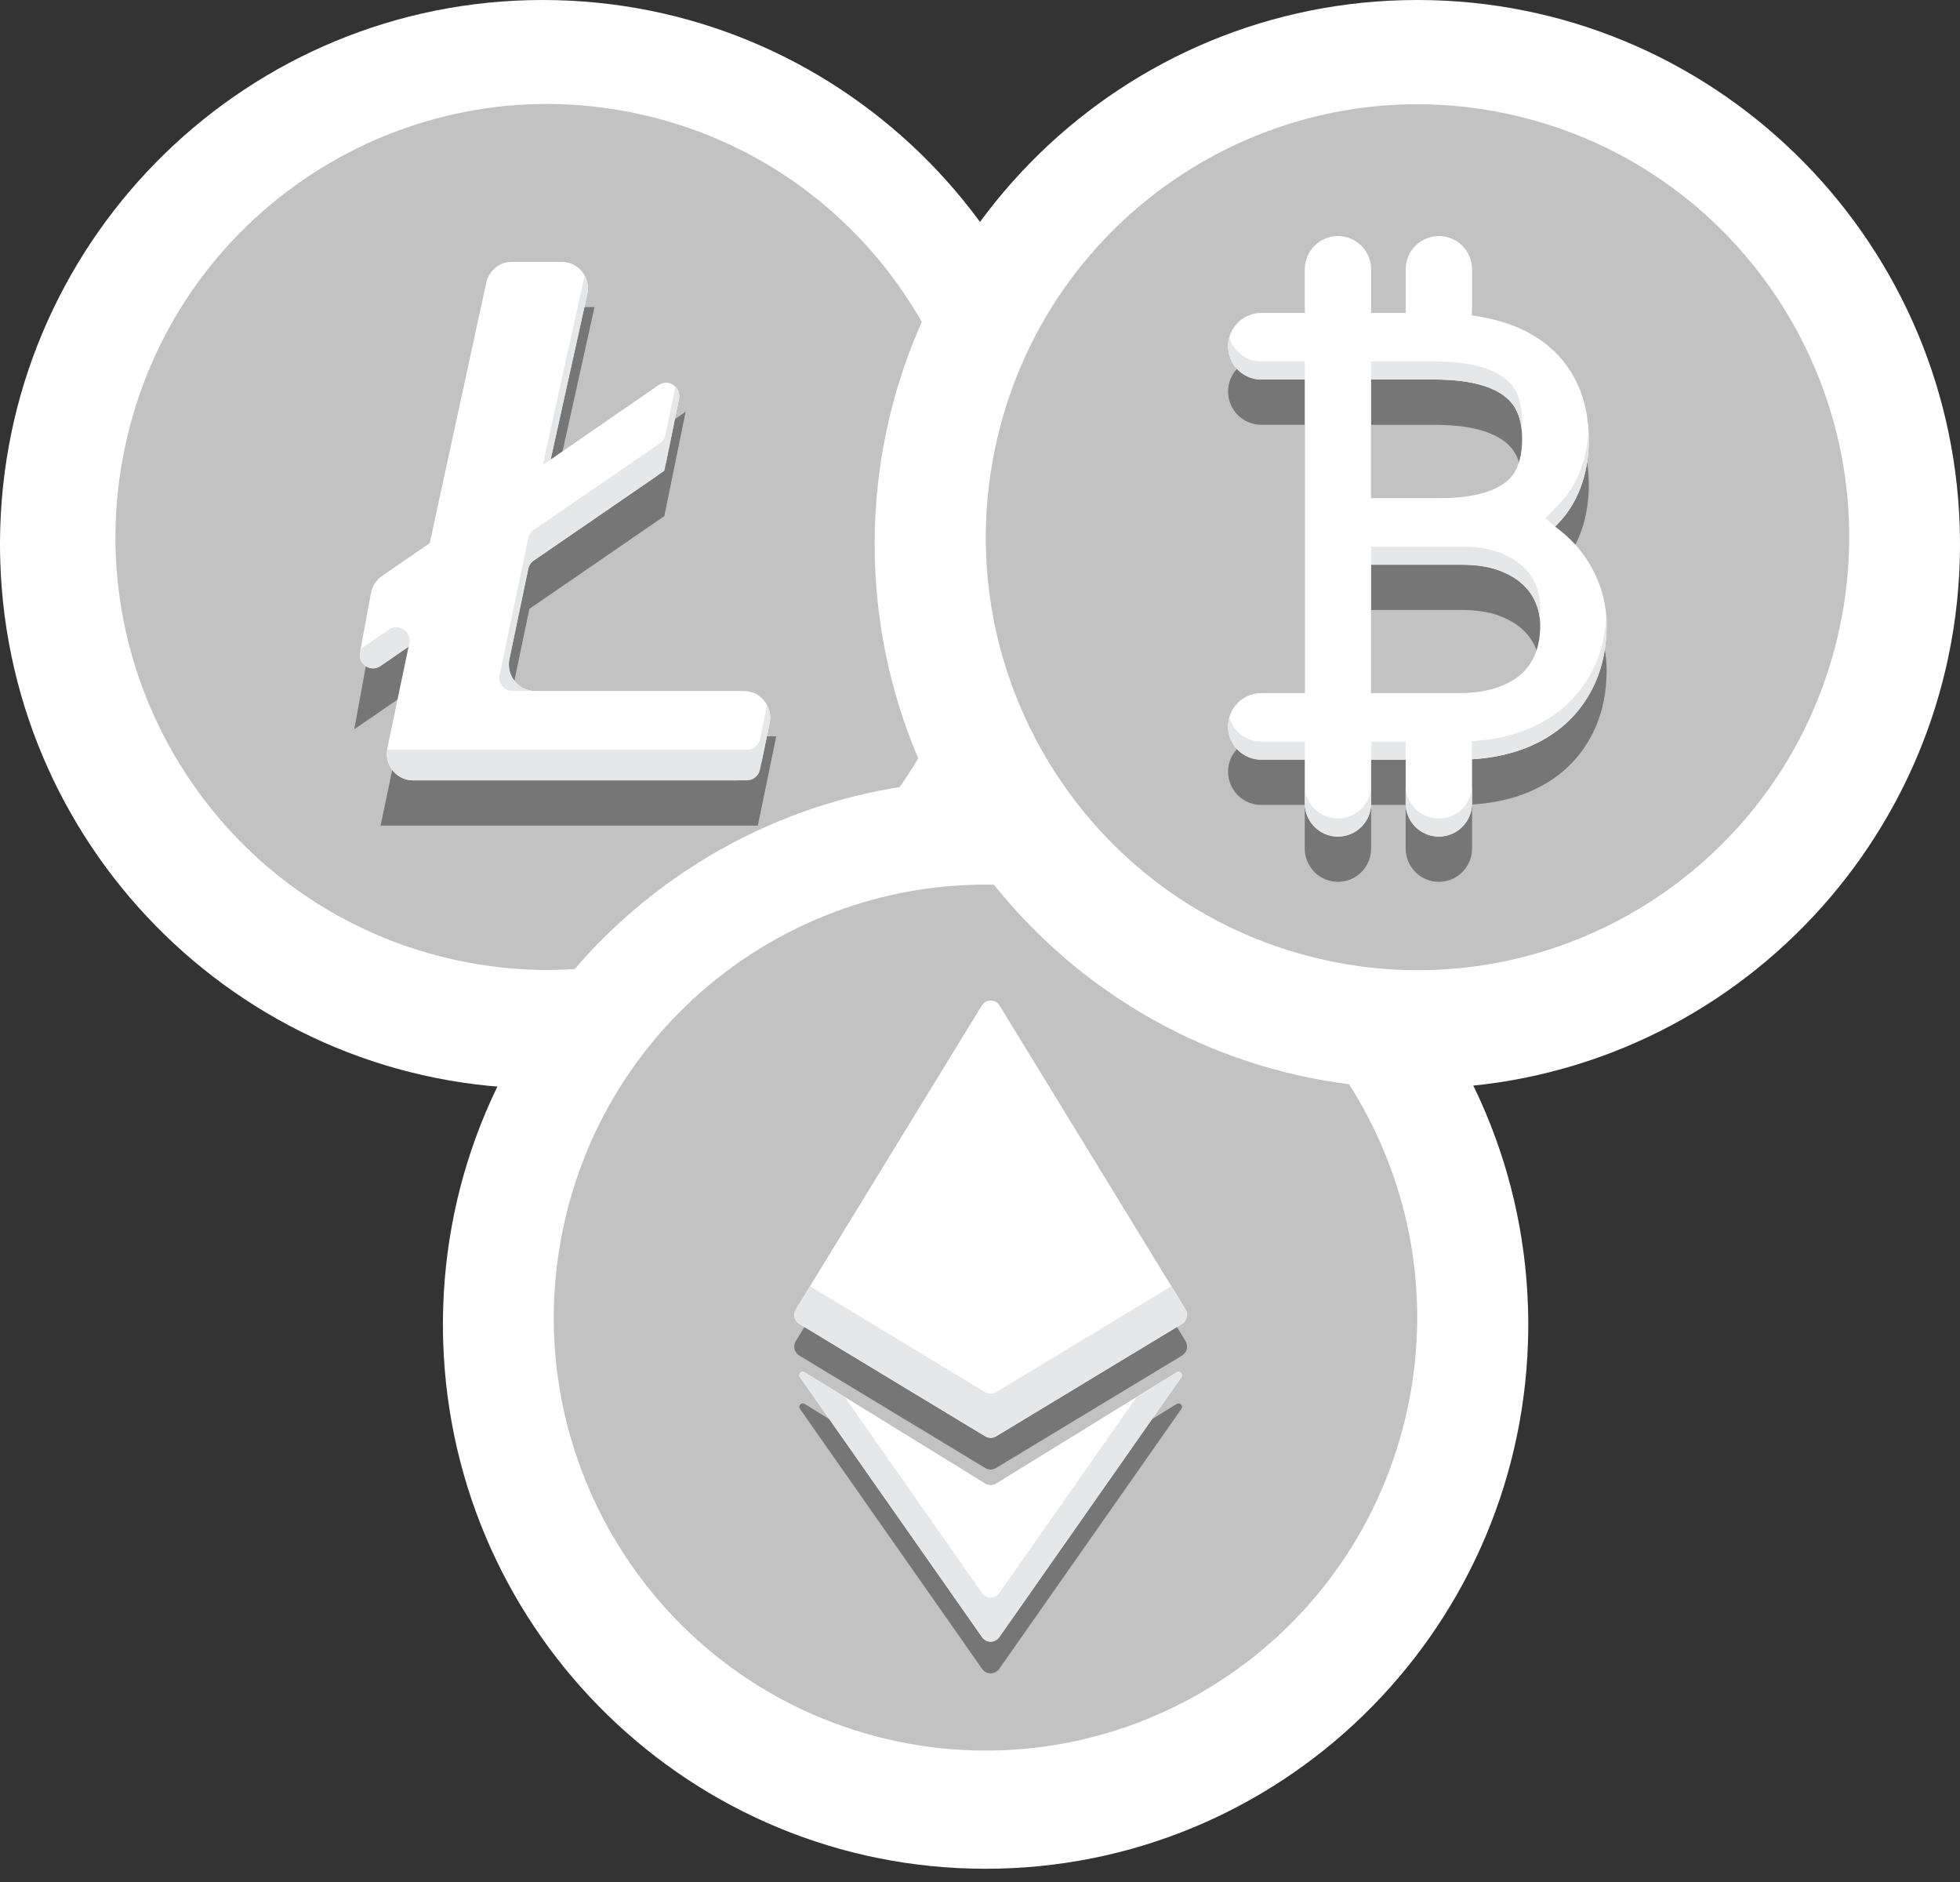 <svg width="100" height="96" viewBox="0 0 100 96" fill="none" xmlns="http://www.w3.org/2000/svg">
<rect x="0" y="0" width="100" height="96" fill="#333333" stroke="none"/>
<path d="M55.375 27.761C55.375 28.066 55.37 28.37 55.36 28.672C54.882 43.583 42.675 55.523 27.688 55.523C12.7 55.523 0.493 43.583 0.015 28.672C0.004 28.37 0 28.066 0 27.761C0 27.456 0.005 27.153 0.015 26.851C0.493 11.94 12.7 0 27.688 0C42.675 0 54.882 11.94 55.36 26.851C55.37 27.153 55.375 27.456 55.375 27.761Z" fill="white"/>
<path d="M49.349 32.47C52.147 20.602 44.82 8.706 32.983 5.901C21.147 3.096 9.283 10.442 6.485 22.311C3.687 34.179 11.014 46.074 22.851 48.88C34.688 51.685 46.551 44.338 49.349 32.47Z" fill="#C2C2C2"/>
<path d="M25.648 37.561L27.01 31.058L33.895 26.326L34.981 21.003L28.096 25.755L30.332 15.664H25.043L21.922 30.015L19.026 32.013L18.074 37.201L20.843 35.298L19.419 42.114H38.664L39.605 37.561H25.648Z" fill="#767676"/>
<path d="M39.27 36.872L38.885 38.729C38.755 39.356 38.203 39.806 37.564 39.806H21.082C20.246 39.806 19.619 39.055 19.754 38.244C19.754 38.224 19.754 38.197 19.76 38.176L20.846 32.986L19.41 33.972C18.916 34.311 18.26 33.887 18.365 33.297L18.399 33.107L18.925 30.255C18.992 29.903 19.194 29.586 19.484 29.383L21.924 27.707L24.81 14.418C24.945 13.799 25.491 13.357 26.124 13.357H28.652C29.171 13.357 29.609 13.648 29.832 14.053C29.98 14.323 30.041 14.655 29.967 14.986L28.093 23.442L33.6 19.643C33.897 19.44 34.247 19.508 34.456 19.724C34.611 19.873 34.692 20.089 34.645 20.339L34.005 23.482C33.937 23.827 33.735 24.118 33.452 24.32L27.23 28.594C27.087 28.693 26.987 28.843 26.952 29.013L25.99 33.619C25.815 34.46 26.454 35.249 27.311 35.249H37.948C38.474 35.249 38.912 35.54 39.135 35.966C39.283 36.23 39.337 36.548 39.27 36.872Z" fill="white"/>
<path d="M39.269 36.871L38.885 38.723L38.773 39.266C38.708 39.58 38.432 39.805 38.113 39.805H21.081C20.245 39.805 19.618 39.054 19.753 38.243H38.113C38.433 38.243 38.709 38.018 38.773 37.705L39.134 35.966C39.282 36.229 39.336 36.547 39.269 36.871Z" fill="#E6E7E8"/>
<path d="M34.645 20.338L34.004 23.481L33.896 24.015L33.452 24.319L27.23 28.593C27.086 28.692 26.987 28.842 26.951 29.012L25.989 33.62C25.814 34.458 26.454 35.249 27.31 35.249H26.151C25.726 35.249 25.402 34.857 25.49 34.431L26.951 27.451C26.987 27.28 27.087 27.13 27.231 27.032L33.673 22.608C33.817 22.509 33.916 22.358 33.952 22.186L34.457 19.723C34.611 19.872 34.692 20.088 34.645 20.338Z" fill="#E6E7E8"/>
<path d="M29.966 14.985L28.092 23.441L27.688 23.725L29.832 14.053C29.98 14.323 30.041 14.654 29.966 14.985Z" fill="#E6E7E8"/>
<path d="M20.882 32.81L20.846 32.983L19.41 33.97C18.916 34.309 18.26 33.885 18.365 33.294L18.399 33.105L19.841 32.115C20.342 31.771 21.006 32.214 20.882 32.81Z" fill="#E6E7E8"/>
<path d="M77.973 67.563C77.973 67.868 77.969 68.172 77.958 68.474C77.48 83.385 65.273 95.325 50.285 95.325C35.297 95.325 23.091 83.385 22.613 68.474C22.602 68.172 22.598 67.868 22.598 67.563C22.598 67.259 22.602 66.955 22.613 66.653C23.09 51.742 35.297 39.802 50.285 39.802C65.273 39.802 77.479 51.742 77.958 66.653C77.969 66.955 77.973 67.259 77.973 67.563Z" fill="white"/>
<path d="M71.712 72.29C74.51 60.422 67.183 48.526 55.346 45.721C43.51 42.916 31.646 50.262 28.848 62.13C26.05 73.999 33.377 85.894 45.214 88.7C57.051 91.505 68.914 84.158 71.712 72.29Z" fill="#C2C2C2"/>
<path d="M60.487 68.408L51 52.911C50.791 52.57 50.297 52.57 50.089 52.911L40.602 68.408C40.447 68.662 40.527 68.994 40.781 69.147L50.268 74.882C50.438 74.984 50.651 74.984 50.82 74.882L60.307 69.147C60.562 68.994 60.643 68.662 60.487 68.408Z" fill="#767676"/>
<path d="M60.035 71.616L50.825 77.288C50.654 77.394 50.437 77.394 50.265 77.288L41.056 71.616C40.891 71.514 40.706 71.712 40.817 71.871L50.107 85.129C50.32 85.433 50.769 85.433 50.982 85.129L60.273 71.871C60.385 71.712 60.2 71.514 60.035 71.616Z" fill="#767676"/>
<path d="M60.487 66.792L51 51.295C50.791 50.954 50.297 50.954 50.089 51.295L40.602 66.792C40.447 67.046 40.527 67.378 40.781 67.531L50.268 73.266C50.438 73.368 50.651 73.368 50.82 73.266L60.307 67.531C60.562 67.378 60.643 67.046 60.487 66.792Z" fill="white"/>
<path d="M60.035 70L50.825 75.672C50.654 75.778 50.437 75.778 50.265 75.672L41.056 70C40.891 69.899 40.706 70.096 40.817 70.255L50.107 83.512C50.32 83.816 50.769 83.816 50.982 83.512L60.273 70.255C60.385 70.096 60.2 69.898 60.035 70Z" fill="white"/>
<path d="M59.764 65.609L50.822 71.014C50.652 71.117 50.439 71.117 50.269 71.014L41.326 65.609L40.603 66.79C40.448 67.045 40.528 67.376 40.782 67.53L50.269 73.264C50.439 73.367 50.652 73.367 50.822 73.264L60.308 67.53C60.563 67.376 60.644 67.044 60.488 66.79L59.764 65.609Z" fill="#E6E7E8"/>
<path d="M60.034 70L57.995 71.256L50.982 81.263C50.769 81.567 50.32 81.567 50.107 81.263L43.095 71.256L41.056 70C40.891 69.899 40.706 70.097 40.817 70.255L50.107 83.512C50.32 83.816 50.769 83.816 50.982 83.512L60.273 70.255C60.384 70.096 60.199 69.898 60.034 70Z" fill="#E6E7E8"/>
<path d="M100 27.761C100 28.066 99.995 28.37 99.985 28.672C99.507 43.583 87.3 55.523 72.312 55.523C57.325 55.523 45.119 43.583 44.64 28.672C44.629 28.37 44.625 28.066 44.625 27.761C44.625 27.456 44.63 27.153 44.64 26.851C45.118 11.94 57.325 0 72.312 0C87.3 0 99.507 11.94 99.985 26.851C99.995 27.153 100 27.456 100 27.761Z" fill="white"/>
<path d="M93.754 32.483C96.552 20.615 89.225 8.72 77.388 5.914C65.551 3.109 53.688 10.456 50.89 22.324C48.092 34.192 55.419 46.087 67.256 48.893C79.092 51.698 90.956 44.352 93.754 32.483Z" fill="#C2C2C2"/>
<path d="M81.534 31.945C81.25 31.249 80.851 30.616 80.348 30.064C80.045 29.734 79.709 29.436 79.341 29.173C79.541 28.981 79.724 28.776 79.89 28.555C80.283 28.034 80.582 27.434 80.779 26.772C80.966 26.14 81.061 25.461 81.061 24.756C81.061 23.679 80.866 22.715 80.481 21.892C80.086 21.045 79.511 20.335 78.772 19.781C78.068 19.252 77.213 18.86 76.231 18.615C75.872 18.526 75.496 18.455 75.105 18.4V16.048C75.105 15.11 74.346 14.35 73.411 14.35C72.476 14.35 71.718 15.11 71.718 16.048V18.272H69.956V16.048C69.956 15.11 69.198 14.35 68.263 14.35C67.328 14.35 66.57 15.11 66.57 16.048V18.272H64.351C63.416 18.272 62.657 19.033 62.657 19.97C62.657 20.907 63.416 21.668 64.351 21.668H66.57V37.663H64.351C63.416 37.663 62.657 38.423 62.657 39.361C62.657 40.299 63.416 41.059 64.351 41.059H66.57V43.284C66.57 44.221 67.327 44.982 68.263 44.982C69.198 44.982 69.956 44.222 69.956 43.284V41.059H71.718V43.284C71.718 44.221 72.476 44.982 73.411 44.982C74.346 44.982 75.105 44.222 75.105 43.284V41.038C75.899 40.991 76.652 40.858 77.349 40.639C78.279 40.346 79.097 39.901 79.779 39.315C80.475 38.717 81.022 37.972 81.404 37.101C81.78 36.244 81.971 35.264 81.971 34.188C81.971 33.411 81.823 32.656 81.534 31.945ZM71.716 21.669H73.173C74.796 21.669 75.994 21.946 76.731 22.494C77.129 22.79 77.659 23.34 77.659 24.701C77.659 26.269 77.004 26.766 76.788 26.93C76.099 27.454 74.975 27.719 73.448 27.719H69.954V21.669H71.716ZM78.311 35.709C78.136 36.12 77.897 36.453 77.579 36.727C77.248 37.014 76.825 37.241 76.323 37.402C75.781 37.576 75.147 37.664 74.442 37.664H71.716H69.955V31.115H74.579C75.312 31.115 75.946 31.211 76.463 31.401C76.962 31.584 77.372 31.823 77.682 32.111C77.986 32.393 78.205 32.704 78.354 33.061C78.508 33.432 78.583 33.809 78.583 34.217C78.584 34.781 78.492 35.283 78.311 35.709Z" fill="#767676"/>
<path d="M81.534 29.636C81.25 28.94 80.851 28.307 80.348 27.755C80.045 27.425 79.709 27.126 79.341 26.864C79.541 26.673 79.724 26.467 79.89 26.246C80.283 25.725 80.582 25.125 80.779 24.463C80.966 23.831 81.061 23.152 81.061 22.446C81.061 21.369 80.866 20.406 80.481 19.582C80.086 18.736 79.511 18.026 78.772 17.472C78.068 16.943 77.213 16.552 76.231 16.306C75.872 16.217 75.496 16.145 75.105 16.091V13.739C75.105 12.801 74.346 12.041 73.411 12.041C72.476 12.041 71.718 12.801 71.718 13.739V15.963H69.956V13.739C69.956 12.801 69.198 12.041 68.263 12.041C67.328 12.041 66.57 12.801 66.57 13.739V15.963H64.351C63.416 15.963 62.657 16.723 62.657 17.661C62.657 18.598 63.416 19.359 64.351 19.359H66.57V35.355H64.351C63.416 35.355 62.657 36.115 62.657 37.052C62.657 37.99 63.416 38.75 64.351 38.75H66.57V40.975C66.57 41.912 67.327 42.672 68.263 42.672C69.198 42.672 69.956 41.912 69.956 40.975V38.75H71.718V40.975C71.718 41.912 72.476 42.672 73.411 42.672C74.346 42.672 75.105 41.912 75.105 40.975V38.729C75.899 38.682 76.652 38.549 77.349 38.33C78.279 38.037 79.097 37.592 79.779 37.006C80.475 36.408 81.022 35.663 81.404 34.791C81.78 33.934 81.971 32.954 81.971 31.879C81.971 31.101 81.823 30.346 81.534 29.636ZM71.716 19.359H73.173C74.796 19.359 75.994 19.637 76.731 20.184C77.129 20.48 77.659 21.03 77.659 22.391C77.659 23.96 77.004 24.457 76.788 24.62C76.099 25.144 74.975 25.41 73.448 25.41H69.954V19.359H71.716ZM78.311 33.4C78.136 33.81 77.897 34.143 77.579 34.417C77.248 34.704 76.825 34.931 76.323 35.092C75.781 35.266 75.147 35.355 74.442 35.355H71.716H69.955V28.805H74.579C75.312 28.805 75.946 28.901 76.463 29.091C76.962 29.274 77.372 29.513 77.682 29.801C77.986 30.084 78.205 30.395 78.354 30.751C78.508 31.122 78.583 31.5 78.583 31.907C78.584 32.471 78.492 32.973 78.311 33.4Z" fill="white"/>
<path d="M66.569 37.826H64.35C63.575 37.826 62.923 37.303 62.722 36.591C62.681 36.737 62.657 36.892 62.657 37.053C62.657 37.99 63.416 38.75 64.351 38.75H66.57V37.826H66.569Z" fill="#E6E7E8"/>
<path d="M79.89 25.324C79.723 25.544 78.841 26.434 78.841 26.434L79.341 26.865C79.341 26.865 79.869 26.274 79.89 26.247C80.282 25.726 80.581 25.126 80.778 24.463C80.966 23.831 81.061 23.153 81.061 22.447C81.061 22.283 81.055 22.124 81.046 21.966C81.014 22.513 80.927 23.041 80.779 23.54C80.581 24.202 80.282 24.802 79.89 25.324Z" fill="#E6E7E8"/>
<path d="M69.956 18.437V19.361H71.716H73.172C74.797 19.361 75.994 19.638 76.731 20.186C77.081 20.446 77.533 20.904 77.637 21.934C77.65 21.79 77.659 21.637 77.659 21.47C77.659 20.109 77.129 19.559 76.731 19.263C75.994 18.715 74.797 18.437 73.172 18.437H71.716H69.956Z" fill="#E6E7E8"/>
<path d="M78.355 29.828C78.206 29.472 77.987 29.161 77.682 28.878C77.372 28.59 76.963 28.352 76.464 28.169C75.947 27.979 75.312 27.883 74.58 27.883H69.956V28.806H74.58C75.313 28.806 75.947 28.902 76.464 29.092C76.963 29.275 77.372 29.514 77.682 29.802C77.987 30.084 78.206 30.395 78.355 30.751C78.456 30.994 78.519 31.24 78.553 31.495C78.572 31.331 78.584 31.161 78.584 30.985C78.584 30.577 78.509 30.199 78.355 29.828Z" fill="#E6E7E8"/>
<path d="M64.35 19.36H66.569V18.436H64.35C63.575 18.436 62.923 17.913 62.722 17.2C62.681 17.347 62.657 17.502 62.657 17.662C62.657 18.6 63.415 19.36 64.35 19.36Z" fill="#E6E7E8"/>
<path d="M73.409 41.751C72.474 41.751 71.715 40.991 71.715 40.053V40.977C71.715 41.915 72.474 42.674 73.409 42.674C74.344 42.674 75.102 41.915 75.102 40.977V40.053C75.102 40.991 74.344 41.751 73.409 41.751Z" fill="#E6E7E8"/>
<path d="M68.262 41.751C67.327 41.751 66.569 40.991 66.569 40.053V40.977C66.569 41.915 67.326 42.674 68.262 42.674C69.197 42.674 69.956 41.915 69.956 40.977V40.053C69.956 40.991 69.197 41.751 68.262 41.751Z" fill="#E6E7E8"/>
<path d="M81.404 33.869C81.022 34.74 80.475 35.485 79.778 36.084C79.096 36.67 78.278 37.115 77.348 37.407C76.651 37.626 75.899 37.759 75.104 37.807V38.73C75.899 38.683 76.652 38.549 77.348 38.331C78.279 38.038 79.097 37.593 79.778 37.007C80.475 36.409 81.022 35.663 81.404 34.792C81.78 33.935 81.971 32.956 81.971 31.88C81.971 31.739 81.964 31.599 81.954 31.46C81.903 32.338 81.72 33.148 81.404 33.869Z" fill="#E6E7E8"/>
<path d="M71.716 37.828H69.956V37.828V38.752H71.716V37.828Z" fill="#E6E7E8"/>
</svg>
